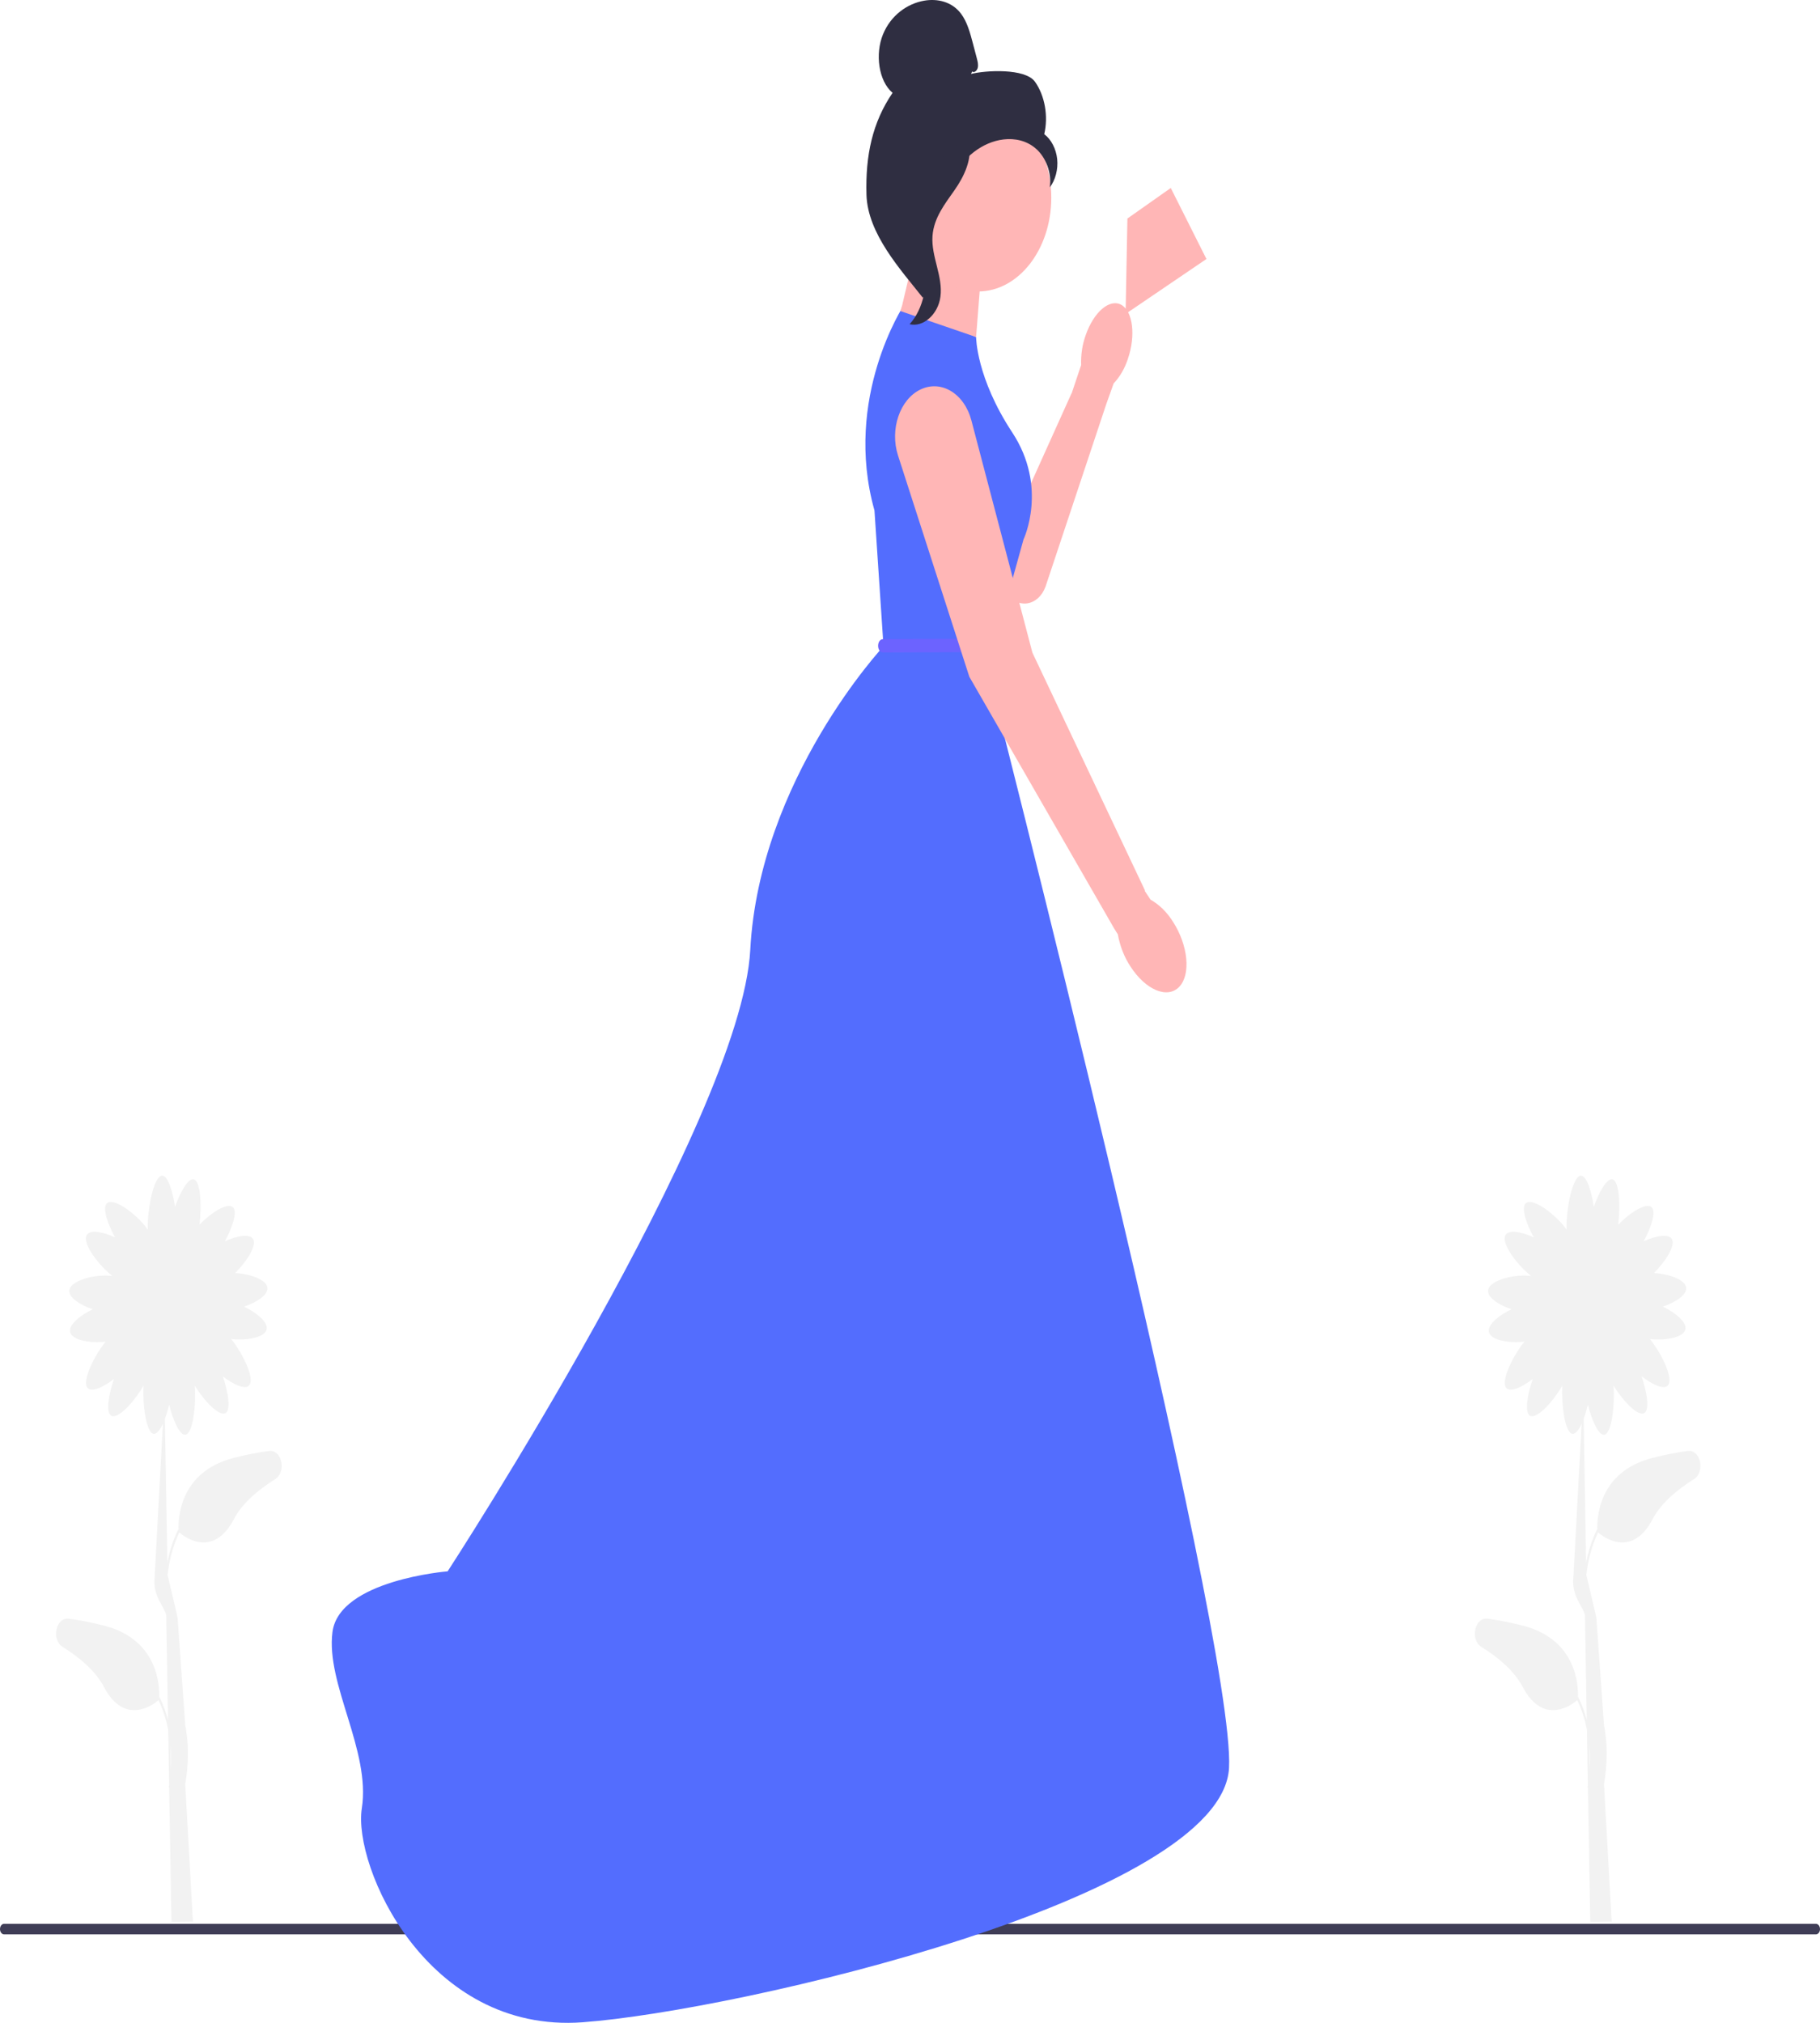 <svg width="180" height="200" viewBox="0 0 180 200" fill="none" xmlns="http://www.w3.org/2000/svg">
<path d="M110.903 30.142C109.751 29.491 108.17 30.84 107.37 33.155C107.041 34.075 106.888 35.082 106.925 36.093L105.988 38.895L105.971 38.898L101.666 48.446L95.504 36.927C94.562 35.165 92.836 34.387 91.239 35.005H91.239C88.623 36.017 87.654 40.109 89.392 42.808L99.568 58.608C100.636 60.266 102.688 59.939 103.405 57.997L109.407 39.969L110.141 37.912C110.75 37.267 111.23 36.445 111.539 35.514C112.339 33.198 112.054 30.793 110.903 30.142V30.142Z" fill="#FFB6B6"/>
<path d="M180 190.731C180 191.02 179.818 191.253 179.592 191.253H0.408C0.182 191.253 0 191.02 0 190.731C0 190.441 0.182 190.208 0.408 190.208H179.592C179.818 190.208 180 190.441 180 190.731Z" fill="#3F3D56"/>
<path d="M111.323 31.037L111.502 21.606L115.79 18.586L119.319 25.607L111.323 31.037Z" fill="#FFB6B6"/>
<path d="M96.537 33.324L89.39 30.18C89.39 30.18 83.359 39.325 86.486 50.472L87.38 63.904C87.38 63.904 75.095 77.051 74.202 93.913C73.308 110.775 44.272 155.359 44.272 155.359C44.272 155.359 33.551 156.217 32.881 161.361C32.211 166.505 36.678 173.079 35.784 178.795C34.891 184.511 42.181 201.087 57.633 199.944C73.085 198.8 120.883 187.654 121.553 174.793C122.223 161.933 97.654 66.19 97.654 66.19L101.228 53.33C101.228 53.33 103.685 48.185 100.111 42.755C96.537 37.325 96.537 33.324 96.537 33.324L96.537 33.324Z" fill="#536DFE"/>
<path d="M89.045 30.753L89.226 30.18L90.507 24.75L96.984 27.608L96.537 33.324L89.045 30.753Z" fill="#FFB6B6"/>
<path d="M96.724 28.819C100.727 28.819 103.973 24.666 103.973 19.542C103.973 14.419 100.727 10.266 96.724 10.266C92.72 10.266 89.474 14.419 89.474 19.542C89.474 24.666 92.72 28.819 96.724 28.819Z" fill="#FFB6B6"/>
<path d="M96.145 7.071C96.355 7.228 96.636 6.991 96.703 6.692C96.77 6.393 96.692 6.076 96.614 5.782L96.223 4.299C95.946 3.248 95.651 2.16 95.05 1.36C94.144 0.152 92.703 -0.156 91.405 0.067C89.739 0.353 88.095 1.507 87.321 3.416C86.546 5.325 86.876 7.989 88.275 9.18C86.281 12.105 85.585 15.366 85.695 19.246C85.805 23.127 89.109 26.698 91.265 29.431C91.746 29.058 92.183 27.309 91.919 26.673C91.654 26.038 92.033 25.301 91.706 24.716C91.378 24.13 91.103 25.062 91.435 24.48C91.644 24.113 90.828 23.268 91.139 23.048C92.642 21.985 93.142 19.587 94.086 17.751C95.225 15.537 97.174 14.037 99.237 13.788C100.373 13.651 101.574 13.899 102.505 14.743C103.436 15.587 104.039 17.096 103.823 18.53C104.383 17.803 104.661 16.738 104.556 15.727C104.451 14.716 103.965 13.781 103.277 13.266C103.695 11.495 103.337 9.458 102.365 8.088C101.394 6.718 97.454 6.951 96.035 7.312" fill="#2F2E41"/>
<path d="M95.925 13.842C94.047 14.101 92.69 16.183 91.545 18.105C90.885 19.213 90.194 20.437 90.21 21.83C90.227 23.239 90.963 24.447 91.315 25.782C91.89 27.963 91.329 30.559 89.961 32.054C91.313 32.383 92.775 31.085 93.008 29.349C93.28 27.329 92.083 25.379 92.225 23.337C92.35 21.537 93.458 20.153 94.4 18.807C95.342 17.462 96.227 15.677 95.793 13.958" fill="#2F2E41"/>
<path d="M166.906 143.458C165.822 143.607 164.639 143.832 163.38 144.159C158.045 145.55 157.934 150.185 157.981 151.248L157.945 151.219C157.408 152.321 157.072 153.435 156.869 154.487L156.625 140.279C156.783 139.857 156.926 139.379 157.046 138.889C157.446 140.463 158.1 141.95 158.665 141.851C159.399 141.723 159.719 138.96 159.582 136.997C160.515 138.534 162.085 140.179 162.678 139.672C163.151 139.267 162.871 137.598 162.354 136.082C163.431 136.912 164.624 137.458 164.994 136.93C165.499 136.211 164.288 133.756 163.172 132.386C164.666 132.564 166.567 132.26 166.691 131.39C166.794 130.673 165.663 129.768 164.452 129.186C165.668 128.776 166.805 128.061 166.767 127.354C166.723 126.514 165.035 125.951 163.579 125.865C164.677 124.766 165.686 123.246 165.377 122.559C165.094 121.927 163.774 122.171 162.556 122.728C163.277 121.41 163.783 119.924 163.397 119.416C162.917 118.782 161.211 119.875 160.047 121.084C160.273 119.201 160.159 116.825 159.499 116.61C158.947 116.43 158.165 117.813 157.628 119.318C157.391 117.738 156.911 116.238 156.357 116.238C155.568 116.238 154.929 119.282 154.929 121.265C154.929 121.377 154.931 121.483 154.935 121.584C154.856 121.466 154.765 121.343 154.662 121.215C153.55 119.833 151.398 118.3 150.848 119.024C150.462 119.532 150.969 121.018 151.69 122.336C150.472 121.78 149.152 121.535 148.868 122.167C148.487 123.016 150.116 125.136 151.441 126.164C151.361 126.151 151.278 126.141 151.189 126.133C149.643 125.998 147.226 126.608 147.172 127.615C147.134 128.322 148.271 129.037 149.487 129.447C148.277 130.029 147.146 130.934 147.248 131.651C147.373 132.521 149.273 132.825 150.767 132.647C149.651 134.017 148.441 136.472 148.946 137.192C149.316 137.719 150.509 137.173 151.586 136.343C151.069 137.86 150.788 139.528 151.261 139.933C151.887 140.469 153.603 138.605 154.508 137.001C154.416 138.963 154.783 141.659 155.511 141.765C155.815 141.809 156.138 141.394 156.429 140.754L155.604 156.027C155.411 157.805 156.644 158.966 156.755 159.698L156.932 170.04C156.732 169.304 156.461 168.55 156.097 167.802L156.061 167.831C156.107 166.768 155.997 162.132 150.661 160.742C149.403 160.414 148.22 160.19 147.135 160.041C145.855 159.865 145.356 162.107 146.512 162.831C148.187 163.88 149.762 165.201 150.583 166.766C152.683 170.767 155.583 168.454 155.996 168.095C156.456 169.076 156.758 170.065 156.949 171.005L157.043 176.497C157.02 176.627 157.004 176.7 157.003 176.706L157.047 176.722L157.276 190.014L159.396 189.992L158.638 176.406C158.765 175.673 159.157 173.176 158.638 170.583L157.879 159.908C157.878 159.9 157.922 160.189 157.879 159.908L156.89 155.714C157.034 154.416 157.368 152.957 158.046 151.512C158.458 151.871 161.359 154.184 163.458 150.183C164.279 148.618 165.855 147.297 167.529 146.248C168.686 145.524 168.186 143.282 166.906 143.458L166.906 143.458ZM157.22 174.906L157.18 172.582C157.261 173.461 157.257 174.254 157.22 174.906Z" fill="#F2F2F2"/>
<path d="M26.589 143.458C25.505 143.607 24.322 143.832 23.064 144.159C17.728 145.55 17.617 150.185 17.664 151.248L17.628 151.219C17.091 152.321 16.755 153.435 16.552 154.487L16.308 140.279C16.466 139.857 16.61 139.379 16.729 138.889C17.129 140.463 17.784 141.95 18.348 141.851C19.082 141.723 19.402 138.96 19.265 136.997C20.198 138.534 21.768 140.179 22.361 139.672C22.834 139.267 22.554 137.598 22.037 136.082C23.114 136.912 24.307 137.458 24.677 136.93C25.182 136.211 23.972 133.756 22.855 132.386C24.349 132.564 26.25 132.26 26.374 131.39C26.477 130.673 25.346 129.768 24.136 129.186C25.351 128.776 26.488 128.061 26.451 127.354C26.406 126.514 24.718 125.951 23.262 125.865C24.36 124.766 25.369 123.246 25.061 122.559C24.777 121.927 23.457 122.171 22.239 122.728C22.96 121.41 23.466 119.924 23.081 119.416C22.6 118.782 20.894 119.875 19.73 121.084C19.956 119.201 19.842 116.825 19.182 116.61C18.63 116.43 17.848 117.813 17.311 119.318C17.074 117.738 16.594 116.238 16.041 116.238C15.252 116.238 14.612 119.282 14.612 121.265C14.612 121.377 14.614 121.483 14.618 121.584C14.539 121.466 14.448 121.343 14.345 121.215C13.233 119.833 11.081 118.3 10.531 119.024C10.145 119.532 10.652 121.018 11.373 122.336C10.155 121.78 8.835 121.535 8.551 122.167C8.17 123.016 9.8 125.136 11.124 126.164C11.045 126.151 10.961 126.141 10.872 126.133C9.326 125.998 6.909 126.608 6.855 127.615C6.817 128.322 7.954 129.037 9.17 129.447C7.96 130.029 6.829 130.934 6.931 131.651C7.056 132.521 8.956 132.825 10.45 132.647C9.334 134.017 8.124 136.472 8.629 137.192C8.999 137.719 10.192 137.173 11.269 136.343C10.752 137.86 10.471 139.528 10.945 139.933C11.57 140.469 13.286 138.605 14.191 137.001C14.099 138.963 14.466 141.659 15.194 141.765C15.498 141.809 15.821 141.394 16.112 140.754L15.287 156.027C15.095 157.805 16.327 158.966 16.438 159.698L16.616 170.04C16.415 169.304 16.144 168.55 15.78 167.802L15.744 167.831C15.79 166.768 15.68 162.132 10.344 160.742C9.086 160.414 7.903 160.19 6.818 160.041C5.538 159.865 5.039 162.107 6.195 162.831C7.87 163.88 9.445 165.201 10.266 166.766C12.366 170.767 15.266 168.454 15.679 168.095C16.139 169.076 16.441 170.065 16.632 171.005L16.727 176.497C16.703 176.627 16.687 176.7 16.686 176.706L16.73 176.722L16.959 190.014L19.079 189.992L18.321 176.406C18.448 175.673 18.84 173.176 18.321 170.583L17.562 159.908C17.561 159.9 17.606 160.189 17.562 159.908L16.573 155.714C16.717 154.416 17.051 152.957 17.729 151.512C18.141 151.871 21.042 154.184 23.141 150.183C23.962 148.618 25.538 147.297 27.212 146.248C28.369 145.524 27.869 143.282 26.589 143.458L26.589 143.458ZM16.903 174.906L16.863 172.582C16.944 173.461 16.94 174.254 16.903 174.906Z" fill="#F2F2F2"/>
<path d="M87.344 64.509L97.847 64.465C98.509 64.462 98.511 63.145 97.847 63.148L87.344 63.192C86.682 63.194 86.681 64.511 87.344 64.509Z" fill="#6C63FF"/>
<path d="M116.004 91.126C115.412 90.184 114.652 89.438 113.788 88.95L113.216 88.085L113.244 88.049L102.108 64.535L96.073 41.571C95.375 38.914 93.095 37.526 91.043 38.507C88.99 39.488 87.981 42.451 88.817 45.043L95.869 66.916L110.206 91.825L110.553 92.375C110.767 93.551 111.197 94.645 111.809 95.566C113.316 97.895 115.475 98.789 116.634 97.562C117.792 96.336 117.51 93.454 116.004 91.126V91.126Z" fill="#FFB6B6"/>
</svg>
